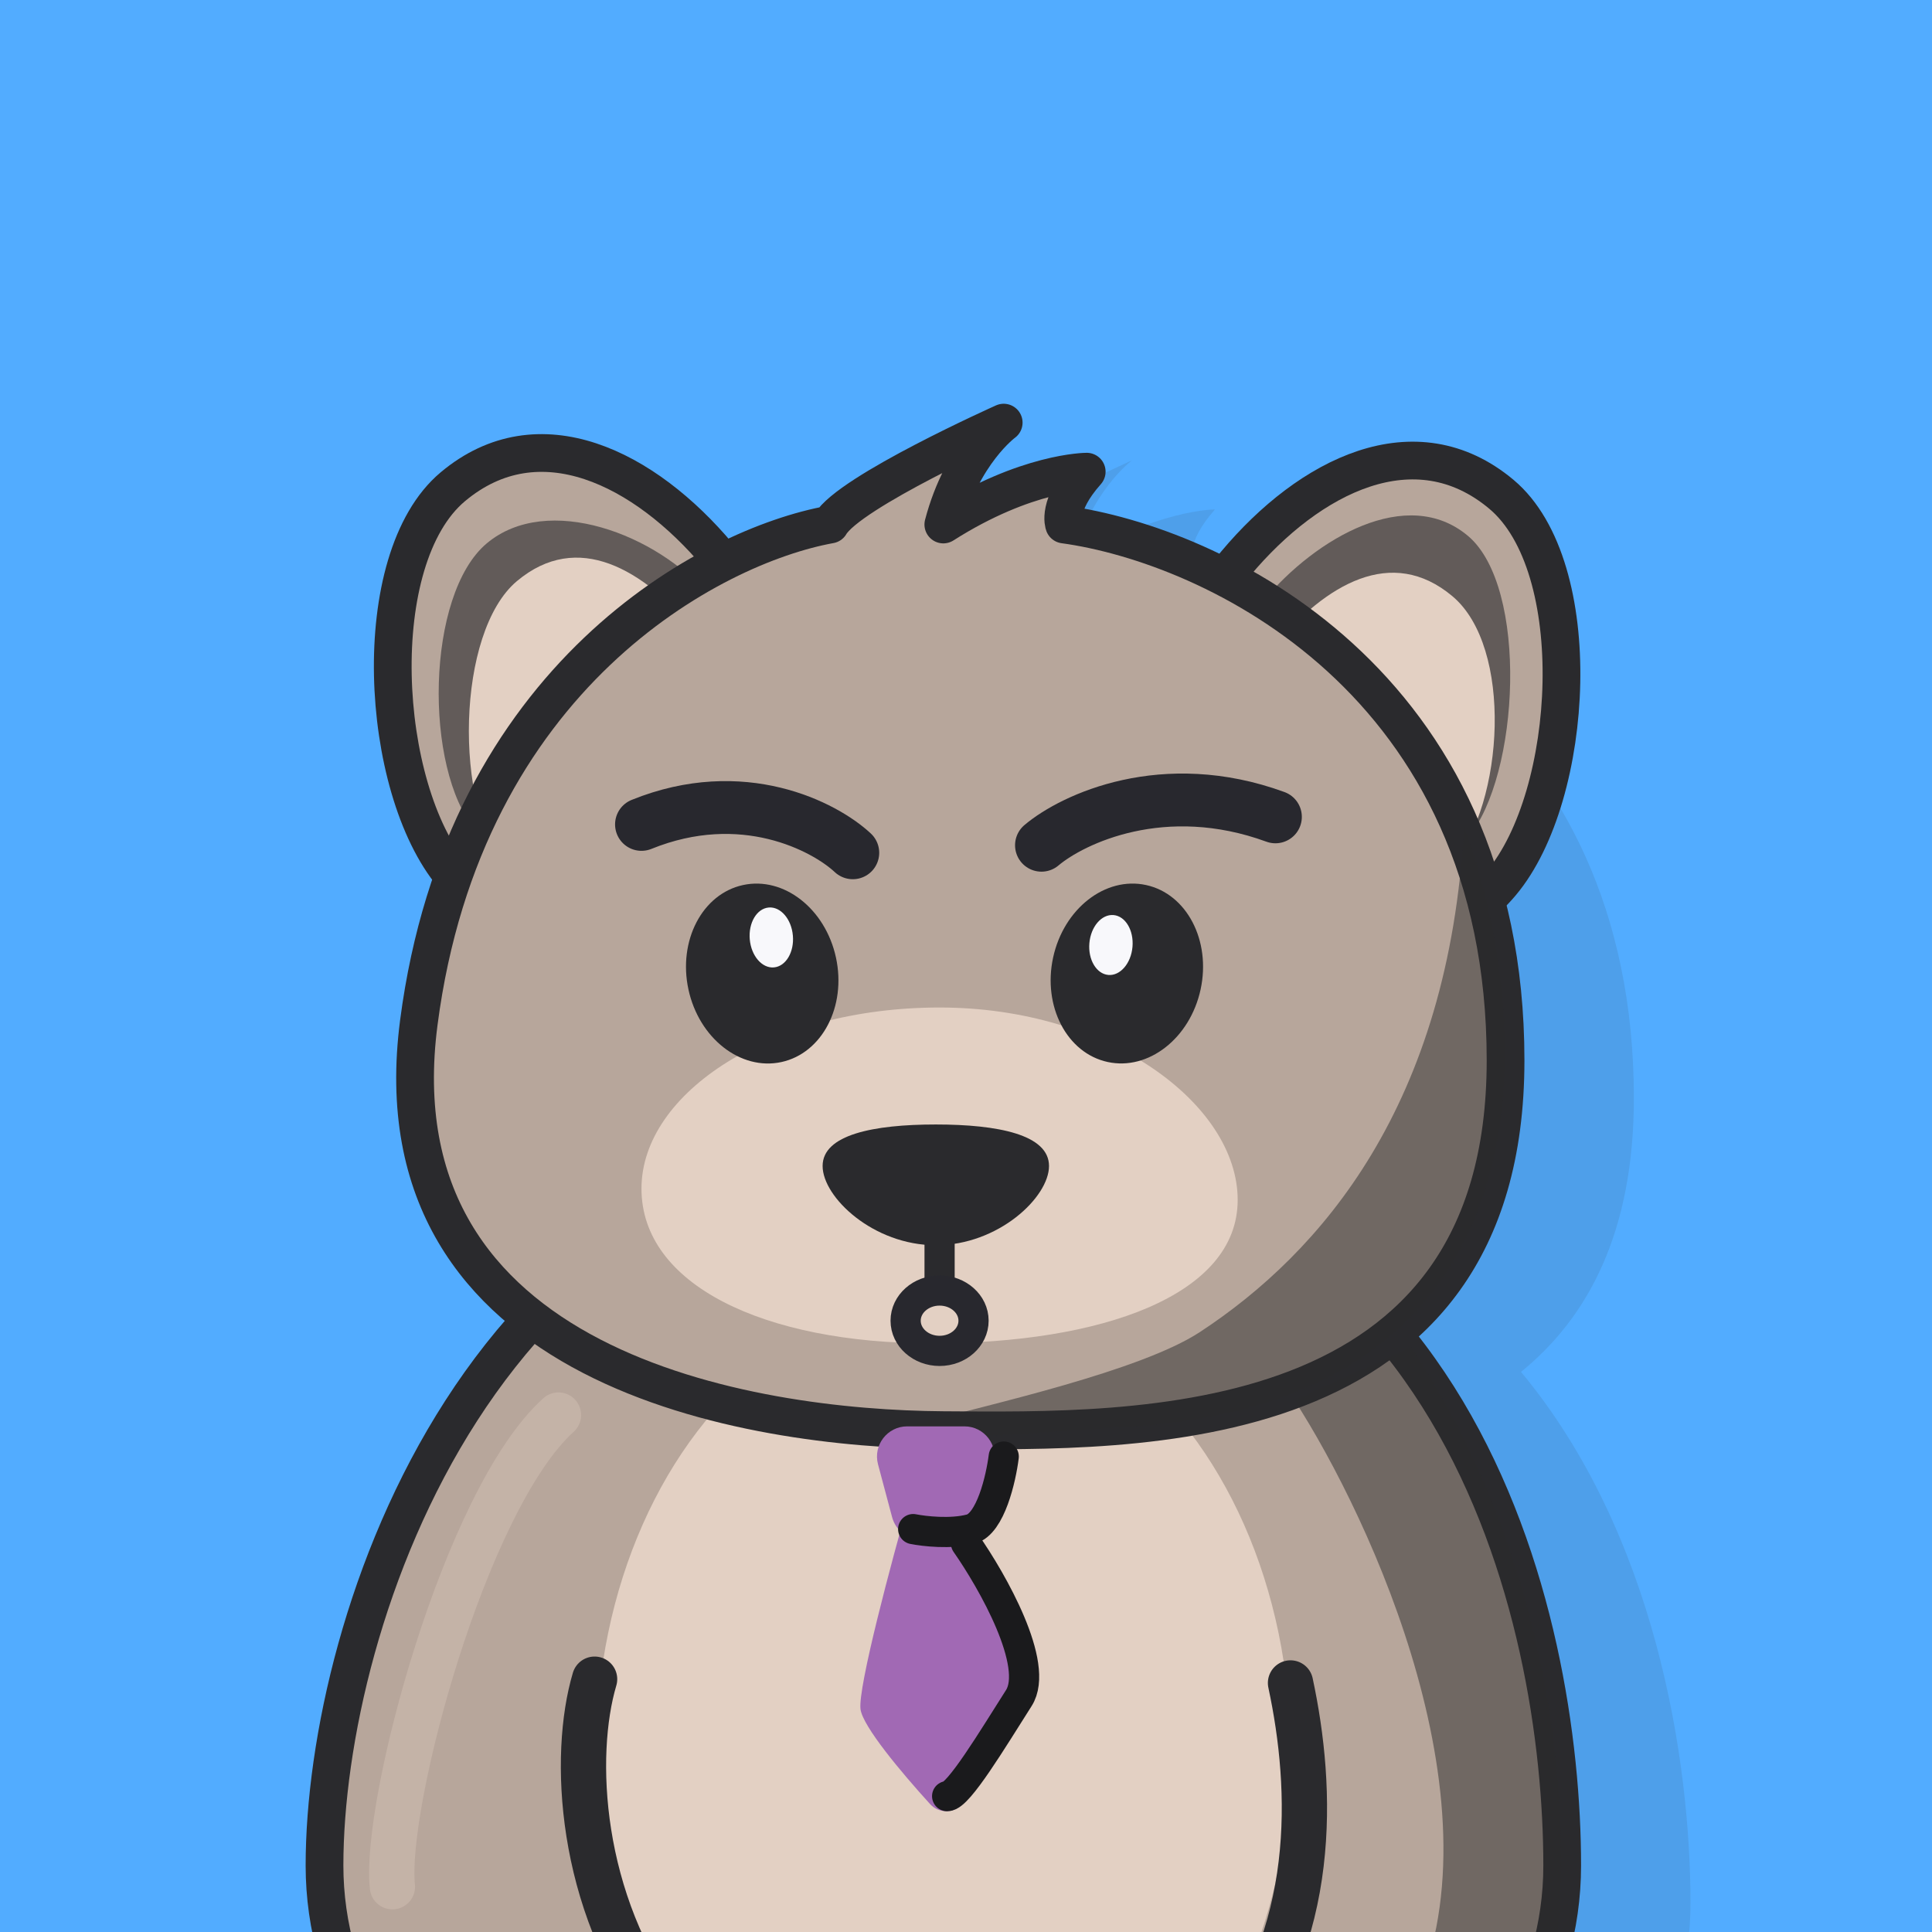<svg width="256" height="256" viewBox="0 0 256 256" fill="none" xmlns="http://www.w3.org/2000/svg">
<rect x="0" y="0" width="256" height="256" fill="#333333" stroke="none"/>
<g clip-path="url(#clip0_5527_31985)">
<rect width="256" height="256" fill="#52ACFF"/>
<path opacity="0.1" fill-rule="evenodd" clip-rule="evenodd" d="M157.995 74.5C177.495 77.167 216.495 95.1 216.495 145.5C216.495 163.203 210.47 174.536 201.54 181.782C219.328 203.176 223.999 233.087 223.999 252.191C223.999 284.67 187.286 311 141.999 311C96.711 311 59.999 284.67 59.999 252.191C59.999 232.467 67.743 201.226 87.487 179.729C76.845 171.595 70.055 159.202 72.495 140.5C78.495 94.5 111.328 77.333 126.995 74.5C129.495 70.167 149.995 61 149.995 61C149.995 61 144.495 65 141.995 74.5C152.995 67.499 160.995 67.499 160.995 67.499C156.995 72 157.995 74.5 157.995 74.5Z" fill="#28282E"/>
<path d="M82.999 100C71.575 109.584 69.759 127.636 59.998 116C50.237 104.364 48.574 74.085 59.998 64.501C71.422 54.917 85.425 62.012 95.186 73.647C104.947 85.283 94.423 90.416 82.999 100Z" fill="#B7A69B" stroke="#2A2A2D" stroke-width="5" stroke-linejoin="round"/>
<path d="M175.948 101C187.372 110.584 189.187 128.636 198.949 117C208.71 105.364 210.373 75.085 198.949 65.501C187.525 55.917 173.522 63.012 163.761 74.647C153.999 86.283 164.524 91.416 175.948 101Z" fill="#B7A69B" stroke="#2A2A2D" stroke-width="5" stroke-linejoin="round"/>
<path opacity="0.6" d="M79.537 97.207C71.484 103.962 69.882 118.202 63.001 109.999C56.12 101.797 56.445 78.755 64.498 71.999C72.552 65.243 87.118 70.798 93.999 79C100.88 87.202 87.591 90.451 79.537 97.207Z" fill="#2A2A2D"/>
<path d="M83.535 102.207C75.482 108.963 73.88 123.202 66.999 115C60.118 106.798 60.443 83.756 68.496 77C76.549 70.244 85.245 75.428 92.126 83.63C99.007 91.833 91.588 95.451 83.535 102.207Z" fill="#E3D0C3"/>
<path opacity="0.6" d="M176.413 98.206C184.466 104.962 187.621 119.202 194.502 111C201.383 102.798 202.555 77.755 194.502 70.999C186.449 64.243 174.38 71.298 167.499 79.5C160.618 87.702 168.36 91.451 176.413 98.206Z" fill="#2A2A2D"/>
<path d="M175.499 98C183.552 104.756 185.569 122.702 192.451 114.5C199.332 106.298 200.504 85.756 192.451 79C184.397 72.244 175.701 77.428 168.82 85.63C161.939 93.833 167.446 91.244 175.499 98Z" fill="#E3D0C3"/>
<path d="M206.999 247.191C206.999 279.67 170.286 306 124.999 306C79.711 306 42.999 279.67 42.999 247.191C42.999 214.712 63.999 151 124.999 151C193.499 151 206.999 214.712 206.999 247.191Z" fill="#B7A69B" stroke="#2A2A2D" stroke-width="5" stroke-linejoin="round"/>
<ellipse cx="124.999" cy="232" rx="46" ry="60" fill="#E3D0C3"/>
<path d="M199.495 140.5C199.495 90.1 160.495 72.167 140.995 69.5C140.995 69.5 139.995 67 143.995 62.499C143.995 62.499 135.995 62.499 124.995 69.5C127.495 60 132.995 56 132.995 56C132.995 56 112.495 65.167 109.995 69.5C94.328 72.333 61.495 89.5 55.495 135.5C49.495 181.5 99.328 189.333 124.995 189.5C150.661 189.667 199.495 190.9 199.495 140.5Z" fill="#B7A69B" stroke="#2A2A2D" stroke-width="5" stroke-linejoin="round"/>
<path d="M163.999 159C163.999 171.703 145.866 177.999 123.499 177.999C101.131 177.999 84.999 170.203 84.999 157.5C84.999 144.797 102.131 133.5 124.499 133.5C146.866 133.5 163.999 146.297 163.999 159Z" fill="#E3D0C3"/>
<path d="M138 112C142.167 108.49 154.2 102.824 169 108.239" stroke="#28282E" stroke-width="7" stroke-linecap="round" stroke-linejoin="bevel"/>
<path d="M113 113C109.237 109.49 98.368 103.824 85 109.239" stroke="#28282E" stroke-width="7" stroke-linecap="round" stroke-linejoin="bevel"/>
<ellipse cx="100.997" cy="129" rx="10" ry="12" transform="rotate(-12.228 100.997 129)" fill="#2A2A2D"/>
<ellipse cx="10" cy="12" rx="10" ry="12" transform="matrix(-0.977 -0.212 -0.212 0.977 161.628 119.391)" fill="#2A2A2D"/>
<ellipse cx="2.867" cy="3.983" rx="2.867" ry="3.983" transform="matrix(-0.996 -0.087 -0.087 0.996 150.406 121.5)" fill="#F8F8FB"/>
<ellipse cx="102.204" cy="124.218" rx="2.867" ry="3.983" transform="rotate(-5 102.204 124.218)" fill="#F8F8FB"/>
<path d="M124.5 153L124.5 170.5" stroke="#2A2A2D" stroke-width="4" stroke-linecap="round"/>
<ellipse cx="124.5" cy="175" rx="4.5" ry="4" stroke="#28282E" stroke-width="4" stroke-linecap="round" stroke-linejoin="bevel"/>
<path d="M139 154.5C139 158.642 132.284 165 124 165C115.716 165 109 158.642 109 154.5C109 150.358 115.716 149 124 149C132.284 149 139 150.358 139 154.5Z" fill="#2A2A2D"/>
<path d="M170.999 223C173.999 237 174.754 256.643 161.999 272" stroke="#2A2A2D" stroke-width="6" stroke-linecap="round" stroke-linejoin="bevel"/>
<path d="M78.787 222.5C75.795 232.562 76.661 251.95 87.999 267" stroke="#2A2A2D" stroke-width="6" stroke-linecap="round" stroke-linejoin="bevel"/>
<path opacity="0.5" d="M150.498 189C207.298 185 203.165 134.333 193.998 109.5C191.999 146.5 174.999 166 158.998 176.5C143.196 186.87 79.498 194 150.498 189Z" fill="#2A2A2D"/>
<path opacity="0.5" d="M186.999 265.5C199.399 239.9 181.832 201.5 171.499 185.5L186.999 178.5C208.599 211.3 208.332 248.167 205.499 262.5C194.165 274.167 174.599 291.1 186.999 265.5Z" fill="#2A2A2D"/>
<path opacity="0.3" d="M51.996 250C50.829 239.167 61.599 198.7 73.999 187.5" stroke="#E3D0C3" stroke-width="6" stroke-linecap="round" stroke-linejoin="bevel"/>
<path d="M114.025 226.5C113.625 223.7 118.191 206.667 120.525 198.5H125.523C129.523 205.833 137.323 221.4 136.523 225C135.869 227.945 131.155 234.436 127.637 238.891C126.527 240.296 124.44 240.368 123.235 239.043C119.405 234.83 114.353 228.795 114.025 226.5Z" fill="#A169B4"/>
<path d="M116.342 194.031C115.664 191.491 117.578 189 120.206 189H127.794C130.422 189 132.336 191.491 131.658 194.031L129.792 201.031C129.325 202.782 127.739 204 125.927 204H122.073C120.261 204 118.675 202.782 118.208 201.031L116.342 194.031Z" fill="#A169B4"/>
<path d="M133 193C132.636 195.913 131.255 201.915 128.636 202.614C126.018 203.313 122.455 202.905 121 202.614" stroke="#1A1A1C" stroke-width="4" stroke-linecap="round"/>
<path d="M128 204.5C131.5 209.5 137.8 220.6 135 225C131.5 230.5 127 238 125.5 238" stroke="#1A1A1C" stroke-width="4" stroke-linecap="round"/>
</g>
<defs>
<clipPath id="clip0_5527_31985">
<rect width="256" height="256" fill="white"/>
</clipPath>
</defs>
</svg>
